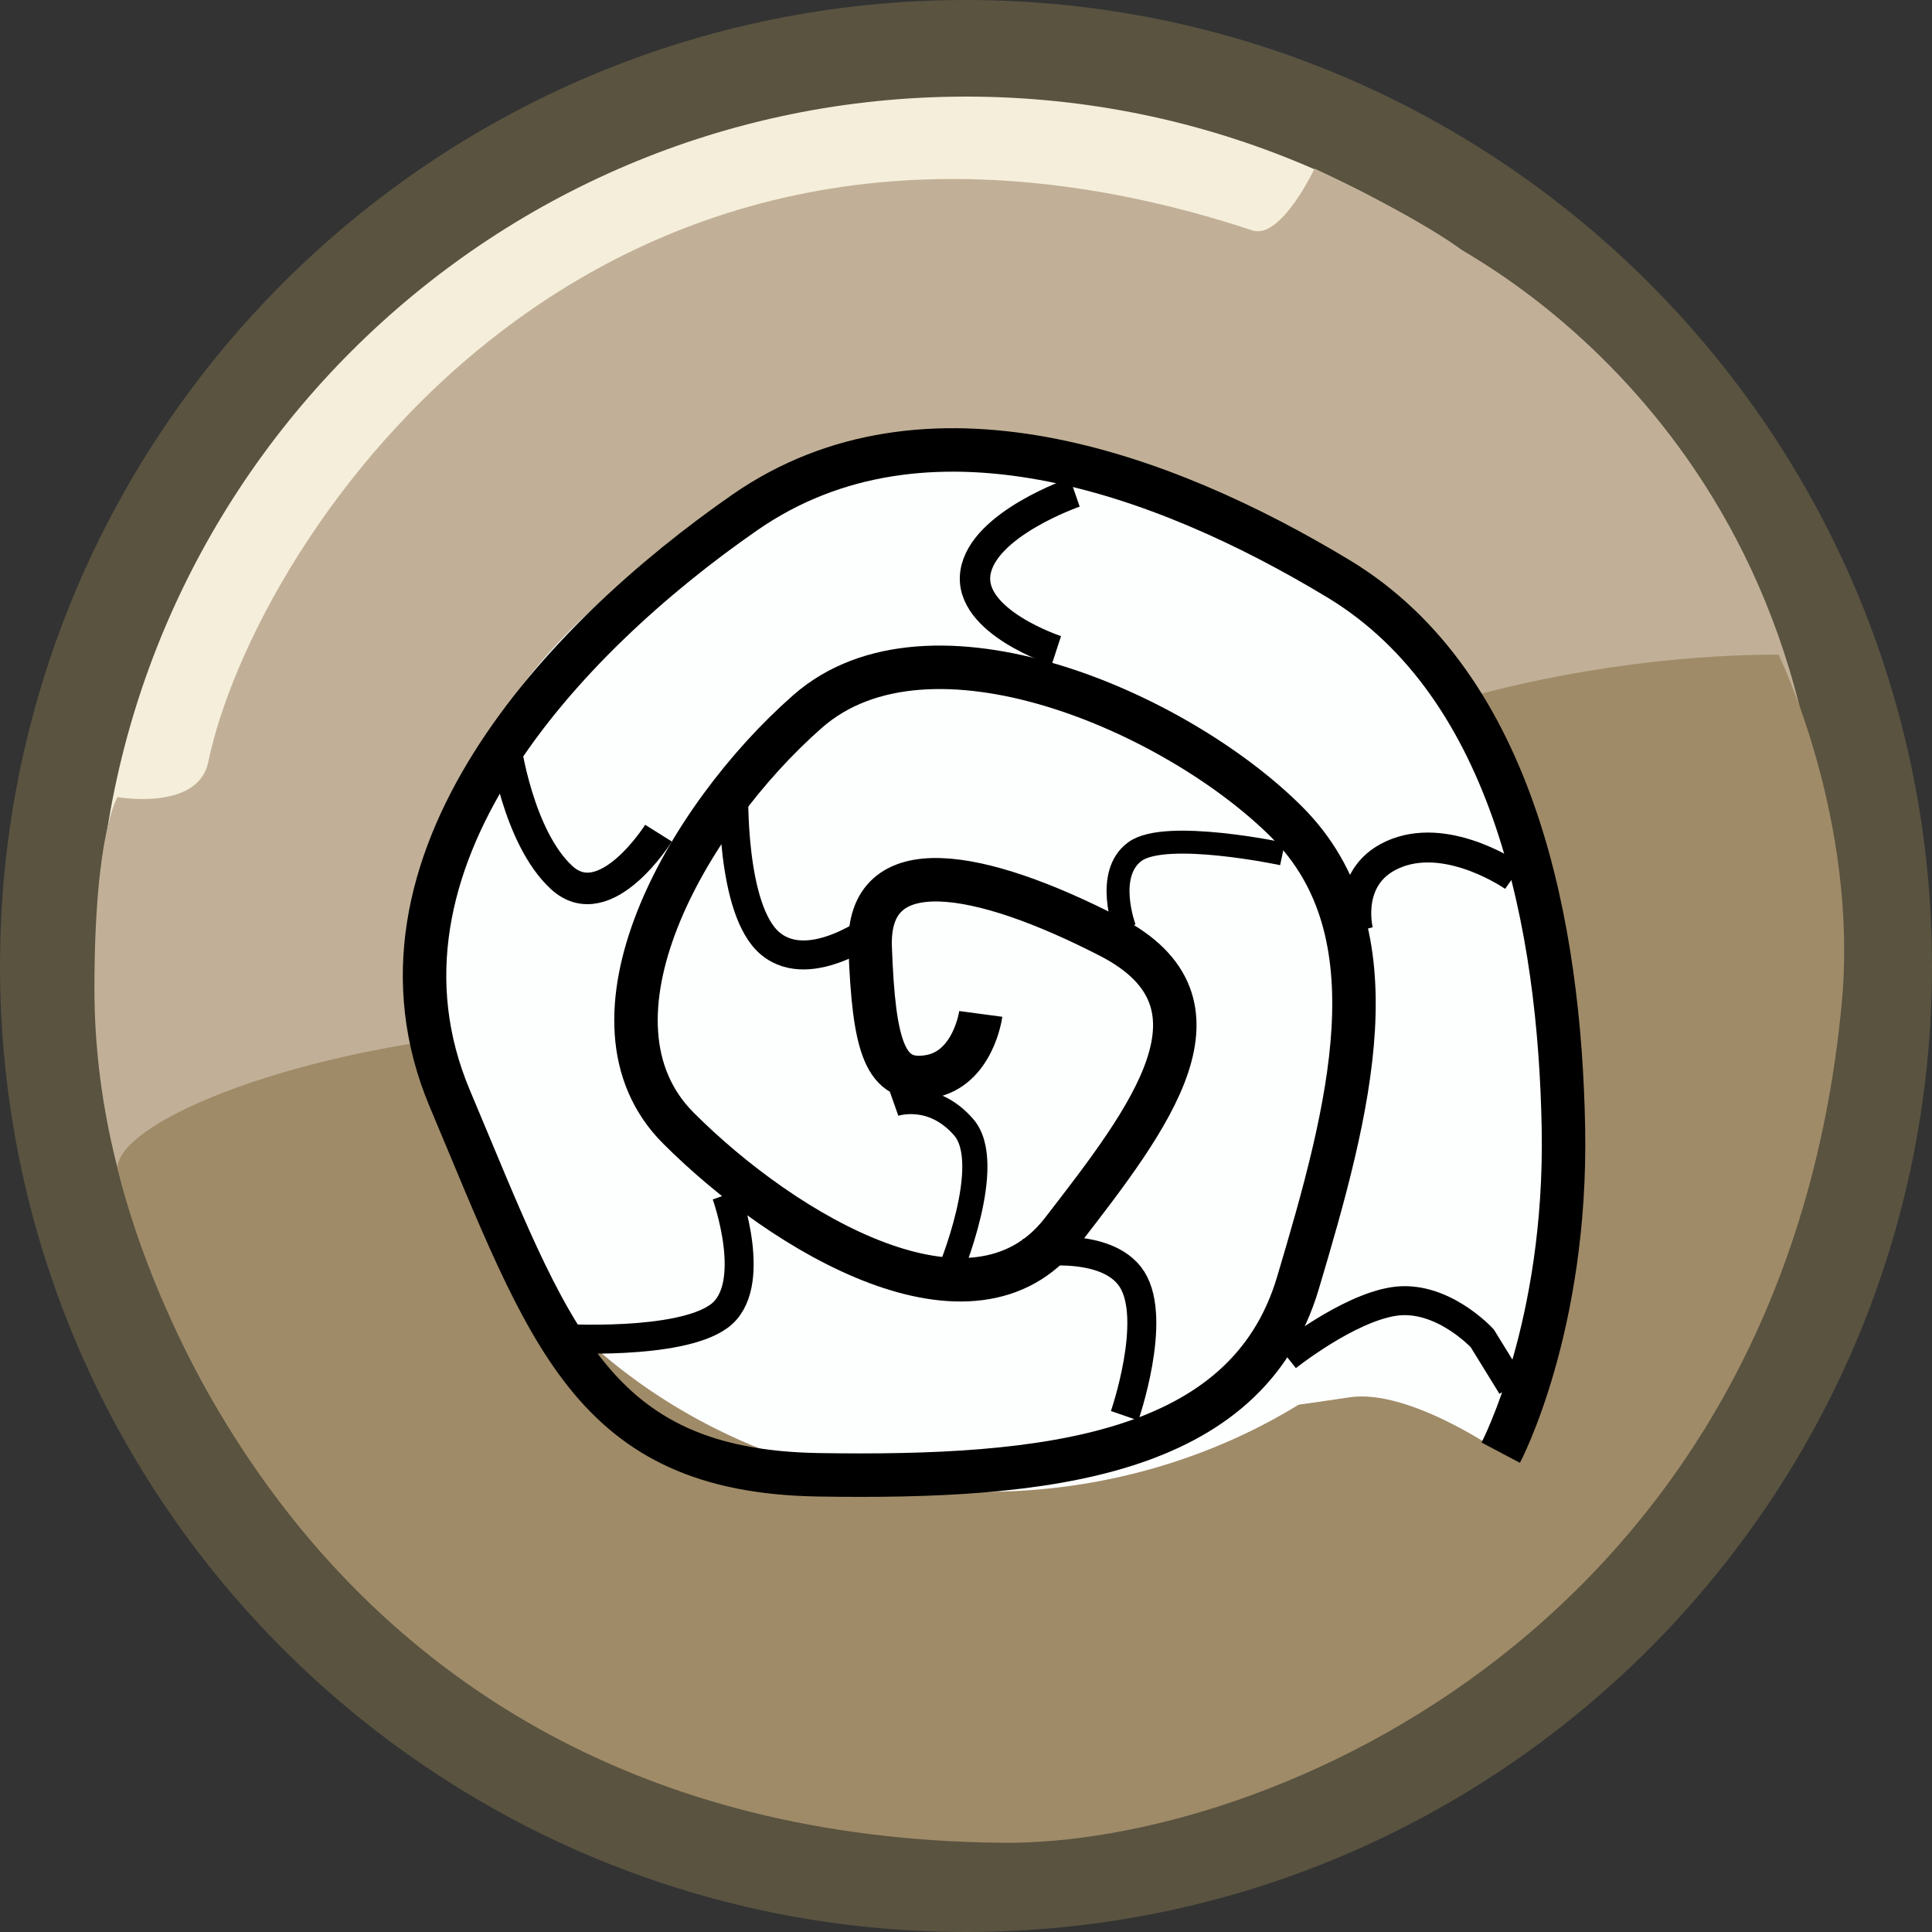 <?xml version="1.0" encoding="UTF-8" standalone="no"?>
<!-- Generator: Adobe Illustrator 15.0.0, SVG Export Plug-In . SVG Version: 6.00 Build 0)  -->

<svg
   xmlns:dc="http://purl.org/dc/elements/1.1/"
   xmlns:cc="http://creativecommons.org/ns#"
   xmlns:rdf="http://www.w3.org/1999/02/22-rdf-syntax-ns#"
   xmlns:svg="http://www.w3.org/2000/svg"
   xmlns="http://www.w3.org/2000/svg"
   xmlns:sodipodi="http://sodipodi.sourceforge.net/DTD/sodipodi-0.dtd"
   xmlns:inkscape="http://www.inkscape.org/namespaces/inkscape"
   version="1.1"
   x="0px"
   y="0px"
   width="40px"
   height="40px"
   viewBox="0 0 40 40"
   enable-background="new 0 0 40 40"
   xml:space="preserve"
   id="svg2"
   inkscape:version="0.48.3.1 r9886"
   sodipodi:docname="seepferdchen.svg"
   inkscape:export-filename="R:\Themen\Icons\Icons_MRH\Grundkonzept\Icons_MRH_neues_Konzept\neues_konzept_draussenimgruenen\seepdferdchen.png"
   inkscape:export-xdpi="90"
   inkscape:export-ydpi="90"><rect x="0" y="0" width="40" height="40" fill="#333333" stroke="none"/><defs
   id="defs26" /><sodipodi:namedview
   pagecolor="#ffffff"
   bordercolor="#666666"
   borderopacity="1"
   objecttolerance="10"
   gridtolerance="10"
   guidetolerance="10"
   inkscape:pageopacity="0"
   inkscape:pageshadow="2"
   inkscape:window-width="1192"
   inkscape:window-height="920"
   id="namedview24"
   showgrid="false"
   inkscape:zoom="13.099153"
   inkscape:cx="20.550754"
   inkscape:cy="12.634282"
   inkscape:window-x="0"
   inkscape:window-y="0"
   inkscape:window-maximized="0"
   inkscape:current-layer="svg2" />
<g
   id="Ebene_1">
	<g
   id="XMLID_1_">
		<g
   id="g6">
			<path
   d="M 20,1 C 30.49,1 39,9.51 39,20 39,30.49 30.49,39 20,39 9.51,39 1,30.49 1,20 1,9.51 9.51,1 20,1 z"
   id="path8"
   inkscape:connector-curvature="0"
   style="fill:#c3f2bb" />
		</g>
		<g
   id="g10">
			<path
   stroke-miterlimit="10"
   d="M 39,20 C 39,30.49 30.49,39 20,39 9.51,39 1,30.49 1,20 1,9.51 9.51,1 20,1 30.49,1 39,9.51 39,20 z"
   id="path12"
   inkscape:connector-curvature="0"
   style="fill:#f5eeda;stroke:#595340;stroke-width:2;stroke-miterlimit:10;stroke-opacity:1;fill-opacity:1" />
		</g>
	</g>
	<g
   id="Ebene_6">
		<path
   d="m 37.721,20.469 c -0.677,9.741 -8.056,17.549 -17.618,17.549 -9.562,0 -18.148,-8.548 -18.148,-17.543 0,-3.246 0.479,-3.972 0.479,-3.972 0,0 1.667,0.296 1.878,-0.727 0.95,-4.581 7.997,-15.503 21.62,-11.005 0.588,0.194 1.285,-1.281 1.285,-1.281 0,0 1.988,0.919 3.033,1.673 0.372,0.269 8.234,4.322 7.471,15.306 z"
   id="path15"
   inkscape:connector-curvature="0"
   style="fill:#c1b097;fill-opacity:1" />
	</g>
	<g
   id="Ebene_2">
		<path
   d="m 36.823,13.553 c 0,0 1.671,3.403 1.307,7.235 C 36.902,33.703 26.203,38.201 20.766,38.153 5.31,38.019 2.435,24.181 2.435,24.181 c 0,-0.886 3.266,-2.364 7.903,-2.812 4.645,-0.448 7.399,1.898 9.888,0.279 0.438,-0.285 3.713,-4.138 5.81,-5.419 2.88,-1.759 7.271,-2.676 10.787,-2.676 z"
   id="path18"
   inkscape:connector-curvature="0"
   style="fill:#a08b68;fill-opacity:1" />
	</g>
</g>
<g
   id="Ebene_5">
</g>
<g
   id="Ebene_3"
   display="none">
	<circle
   display="inline"
   fill="#FFD64D"
   stroke="#F9B02A"
   stroke-width="2"
   stroke-miterlimit="10"
   cx="20"
   cy="20"
   r="19"
   id="circle22" />
</g>
<g
   inkscape:groupmode="layer"
   id="layer6"
   inkscape:label="schnecke"
   style="display:none" /><g
   inkscape:groupmode="layer"
   id="layer7"
   inkscape:label="Ebene"
   style="display:inline"><path
     sodipodi:type="arc"
     style="fill:#fdffff;fill-opacity:1;stroke:none"
     id="path3854"
     sodipodi:cx="20.344828"
     sodipodi:cy="21.754545"
     sodipodi:rx="11.870996"
     sodipodi:ry="11.603804"
     d="m 32.216,21.755 a 11.871,11.604 0 1 1 -23.742,0 11.871,11.604 0 1 1 23.742,0 z"
     transform="matrix(0.981,0,0,0.918,0.446,0.262)" /><path
     style="fill:#fdffff;fill-opacity:1;stroke:none"
     d="m 25.421,29.083 c 0,0 -1.527,0.458 2.519,-0.153 1.238,-0.187 3.13,1.145 3.13,1.145 0,0 0.305,-1.527 0.763,-2.901 0.458,-1.374 0.305,-3.741 0.229,-4.962 -0.076,-1.221 -3.206,2.443 -3.206,2.443 z"
     id="path3875"
     inkscape:connector-curvature="0"
     sodipodi:nodetypes="cscsscc" /></g><path
   style="fill:none;stroke:#000000;stroke-width:0.6;stroke-linecap:butt;stroke-linejoin:miter;stroke-miterlimit:4;stroke-opacity:1;stroke-dasharray:none"
   d="m 26.643,28.091 c 0,0 1.248,-0.996 2.214,-1.145 0.992,-0.153 1.832,0.763 1.832,0.763 l 0.611,0.992"
   id="path3834"
   inkscape:connector-curvature="0"
   sodipodi:nodetypes="cscc" /><path
   style="fill:none;stroke:#000000;stroke-width:0.619;stroke-linecap:butt;stroke-linejoin:miter;stroke-miterlimit:4;stroke-opacity:1;stroke-dasharray:none"
   d="m 28.12,19.276 c 0,0 -0.31,-1.196 0.805,-1.618 1.115,-0.422 2.415,0.492 2.415,0.492"
   id="path3836"
   inkscape:connector-curvature="0" /><path
   style="fill:none;stroke:#000000;stroke-width:0.629;stroke-linecap:butt;stroke-linejoin:miter;stroke-miterlimit:4;stroke-opacity:1;stroke-dasharray:none"
   d="m 21.87,13.469 c 0,0 -1.827,-0.596 -1.675,-1.609 0.152,-1.013 2.056,-1.668 2.056,-1.668"
   id="path3838"
   inkscape:connector-curvature="0" /><path
   style="fill:none;stroke:#000000;stroke-width:0.653;stroke-linecap:butt;stroke-linejoin:miter;stroke-miterlimit:4;stroke-opacity:1;stroke-dasharray:none"
   d="m 13.634,17.25 c 0,0 -1.102,1.756 -2.009,0.916 -0.907,-0.84 -1.166,-2.748 -1.166,-2.748"
   id="path3840"
   inkscape:connector-curvature="0" /><path
   style="fill:none;stroke:#000000;stroke-width:0.6;stroke-linecap:butt;stroke-linejoin:miter;stroke-opacity:1;stroke-miterlimit:4;stroke-dasharray:none"
   d="m 15.039,24.732 c 0,0 0.687,1.909 -0.153,2.519 -0.84,0.611 -3.283,0.458 -3.283,0.458"
   id="path3842"
   inkscape:connector-curvature="0" /><path
   style="fill:none;stroke:#000000;stroke-width:0.6;stroke-linecap:butt;stroke-linejoin:miter;stroke-opacity:1;stroke-miterlimit:4;stroke-dasharray:none"
   d="m 21.223,25.953 c 0,0 1.679,-0.305 2.214,0.534 0.534,0.84 -0.153,2.825 -0.153,2.825"
   id="path3844"
   inkscape:connector-curvature="0" /><path
   style="fill:none;stroke:#000000;stroke-width:0.475;stroke-linecap:butt;stroke-linejoin:miter;stroke-miterlimit:4;stroke-opacity:1;stroke-dasharray:none"
   d="m 23.287,19.222 c 0,0 -0.426,-1.131 0.213,-1.593 0.639,-0.463 3.053,0.051 3.053,0.051"
   id="path3846"
   inkscape:connector-curvature="0" /><path
   style="fill:none;stroke:#000000;stroke-width:0.6;stroke-linecap:butt;stroke-linejoin:miter;stroke-opacity:1;stroke-miterlimit:4;stroke-dasharray:none"
   d="m 18.169,19.159 c 0,0 -1.374,1.069 -2.214,0.382 -0.84,-0.687 -0.763,-3.206 -0.763,-3.206"
   id="path3848"
   inkscape:connector-curvature="0" /><path
   style="fill:none;stroke:#000000;stroke-width:0.521;stroke-linecap:butt;stroke-linejoin:miter;stroke-miterlimit:4;stroke-opacity:1;stroke-dasharray:none"
   d="m 18.512,22.855 c 0,0 0.78,-0.276 1.44,0.483 0.66,0.759 -0.3,3.036 -0.3,3.036"
   id="path3850"
   inkscape:connector-curvature="0" /><g
   inkscape:groupmode="layer"
   id="layer8"
   inkscape:label="kringel"><path
     style="fill:none;stroke:#000000;stroke-width:0.9;stroke-linecap:butt;stroke-linejoin:miter;stroke-miterlimit:4;stroke-opacity:1;stroke-dasharray:none"
     d="m 31.071,30.076 c 0,0 1.374,-2.596 1.298,-6.718 -0.076,-4.122 -0.992,-9.161 -4.657,-11.375 -3.664,-2.214 -8.55,-3.97 -12.291,-1.374 -3.741,2.596 -8.168,7.252 -6.107,12.138 2.061,4.886 2.901,7.71 7.634,7.787 4.733,0.076 8.856,-0.382 9.924,-3.97 1.069,-3.588 2.061,-7.252 -0.229,-9.543 -2.29,-2.29 -7.405,-4.504 -9.924,-2.29 -2.519,2.214 -4.886,6.413 -2.672,8.627 2.214,2.214 6.107,4.504 7.939,2.138 1.832,-2.367 3.664,-4.733 0.992,-6.107 -2.672,-1.374 -5.038,-1.832 -4.962,0.229 0.076,2.061 0.305,2.825 1.221,2.672 0.916,-0.153 1.069,-1.298 1.069,-1.298"
     id="path4396"
     inkscape:connector-curvature="0"
     sodipodi:nodetypes="csssssssssssssc" /></g></svg>